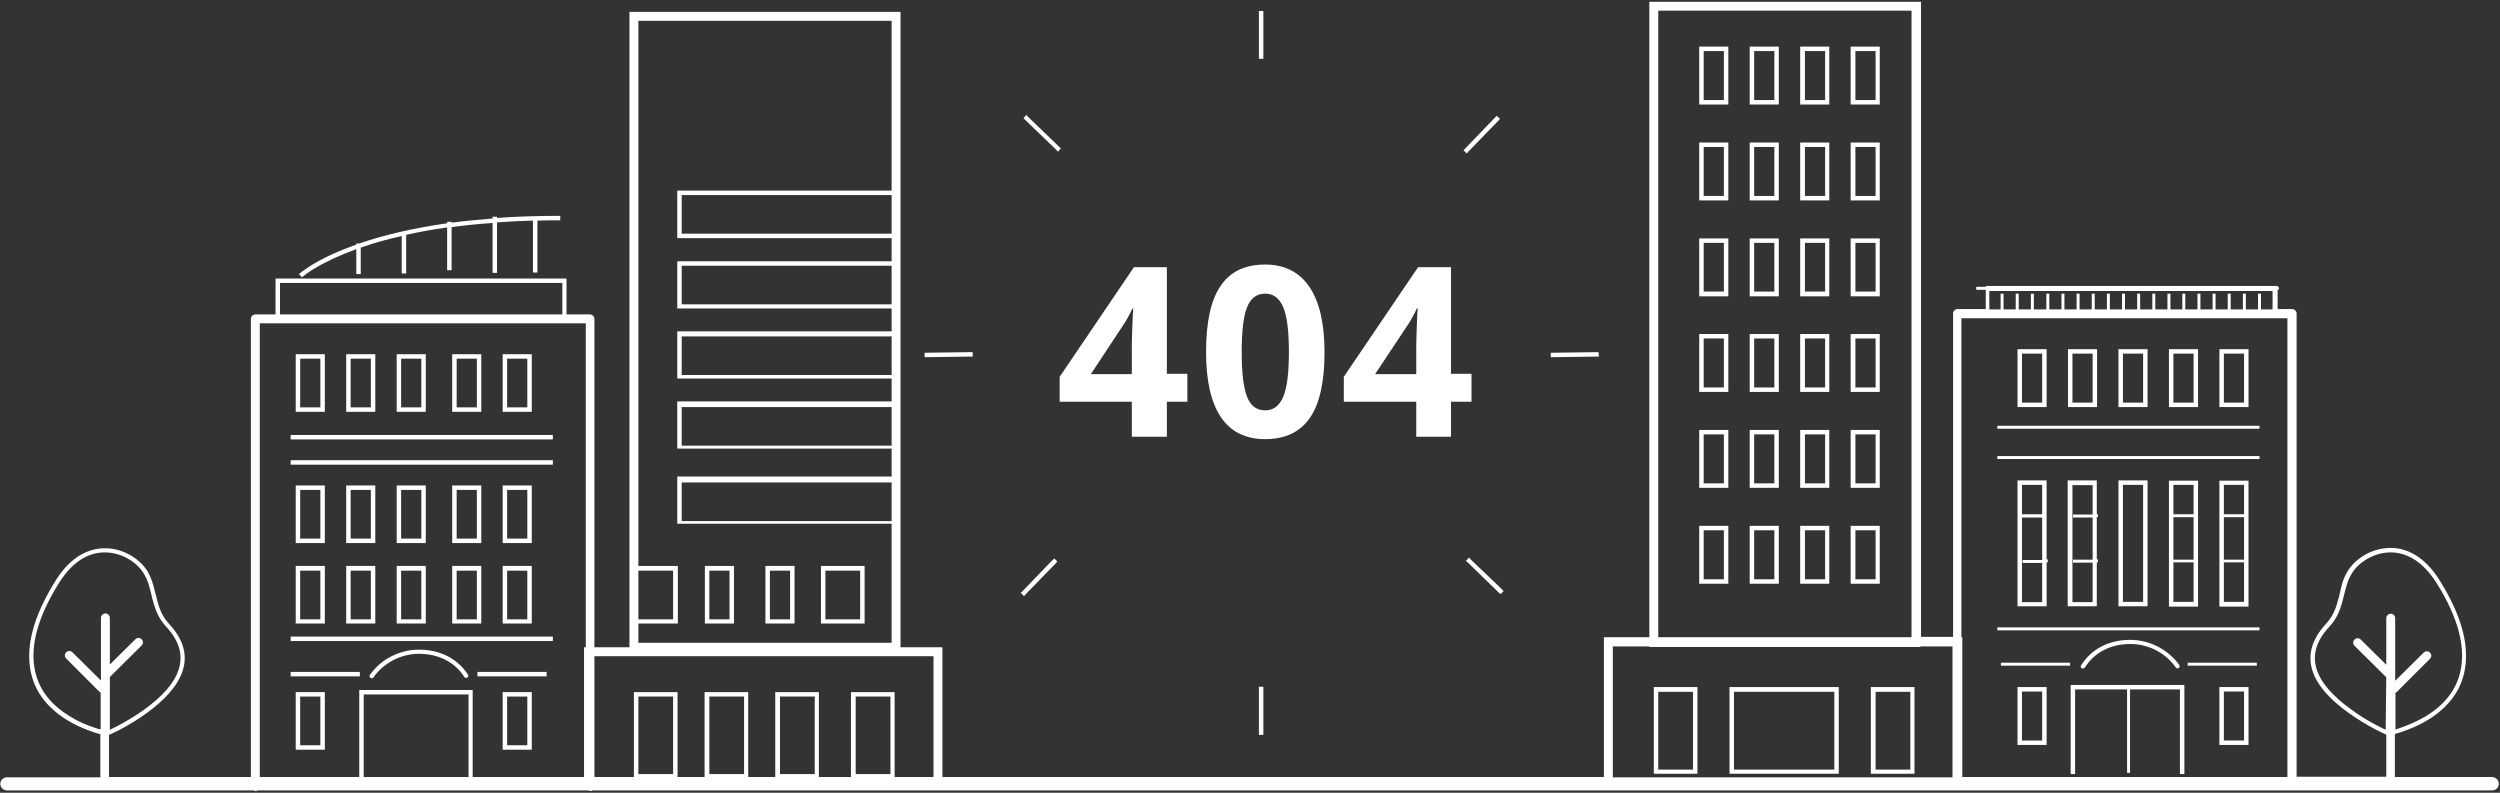 <?xml version="1.0" encoding="utf-8"?>
<!-- Generator: Adobe Illustrator 19.2.1, SVG Export Plug-In . SVG Version: 6.00 Build 0)  -->
<svg version="1.1" id="Layer_1" xmlns="http://www.w3.org/2000/svg" xmlns:xlink="http://www.w3.org/1999/xlink" x="0px" y="0px"
	 viewBox="0 0 842 267" style="enable-background:new 0 0 842 267;" xml:space="preserve">
<rect x="0" y="0" width="842" height="267" fill="#333333" stroke="none"/>
<style type="text/css">
	.st0{fill:#FFFFFF;}
</style>
<title>Group 7</title>
<desc>Created with Sketch.</desc>
<g>
	<path class="st0" d="M426.1,147.9c6.8,0,11.8-2.4,15.1-7.2s4.9-12.2,4.9-22.1c0-9.6-1.7-17-5.1-22c-3.4-5-8.4-7.5-14.9-7.5
		c-6.8,0-11.8,2.4-15,7.2c-3.3,4.8-4.9,12.2-4.9,22.3c0,9.7,1.7,17,5,21.9S419.5,147.9,426.1,147.9z M420,103.5
		c1.2-3.1,3.3-4.6,6.1-4.6c2.8,0,4.8,1.5,6.1,4.6c1.3,3.1,1.9,8.1,1.9,15.1c0,6.9-0.6,11.9-1.9,15s-3.3,4.6-6.1,4.6
		c-2.9,0-4.9-1.5-6.1-4.6s-1.8-8.1-1.8-15.1C418.2,111.6,418.8,106.5,420,103.5z"/>
	<path class="st0" d="M476.9,147.1h11.8v-11.8h6.9v-9.4h-6.9V90h-11.1l-25,36.9v8.4h24.4V147.1z M463.2,125.9l10.5-15.8
		c1.4-2,2.5-4.1,3.5-6.2h0.3c-0.1,0.5-0.2,2.3-0.3,5.4c-0.1,3.1-0.2,5.4-0.2,7v9.7H463.2z"/>
	<path class="st0" d="M356.8,135.3h24.4v11.8H393v-11.8h6.9v-9.4H393V90h-11.1l-25,36.9V135.3z M377.9,110.1c1.4-2,2.5-4.1,3.5-6.2
		h0.3c-0.1,0.5-0.2,2.3-0.3,5.4c-0.1,3.1-0.2,5.4-0.2,7v9.7h-13.8L377.9,110.1z"/>
	<rect x="97.9" y="146.5" class="st0" width="88.3" height="1.5"/>
	<rect x="97.9" y="214.4" class="st0" width="88.3" height="1.5"/>
	<rect x="97.9" y="155" class="st0" width="88.3" height="1.5"/>
	<rect x="97.9" y="226.3" class="st0" width="23.3" height="1.5"/>
	<rect x="160.8" y="226.3" class="st0" width="23.3" height="1.5"/>
	<path class="st0" d="M109.4,138.7v-19.4h-9.8v19.4H109.4z M101.1,120.8h6.8v16.4h-6.8V120.8z"/>
	<path class="st0" d="M99.6,190.7V210h9.8v-19.4H99.6z M107.9,208.6h-6.8v-16.4h6.8V208.6z"/>
	<path class="st0" d="M99.6,233.1v19.4h9.8v-19.4H99.6z M107.9,251h-6.8v-16.4h6.8V251z"/>
	<path class="st0" d="M109.4,163.5h-9.8v19.4h9.8V163.5z M101.1,181.4V165h6.8v16.4H101.1z"/>
	<path class="st0" d="M126.4,138.7v-19.4h-9.8v19.4H126.4z M118.1,120.8h6.8v16.4h-6.8V120.8z"/>
	<path class="st0" d="M116.6,190.7V210h9.8v-19.4H116.6z M124.9,208.6h-6.8v-16.4h6.8V208.6z"/>
	<path class="st0" d="M126.4,163.5h-9.8v19.4h9.8V163.5z M118.1,181.4V165h6.8v16.4H118.1z"/>
	<path class="st0" d="M143.4,138.7v-19.4h-9.8v19.4H143.4z M135.1,120.8h6.8v16.4h-6.8V120.8z"/>
	<path class="st0" d="M133.6,190.7V210h9.8v-19.4H133.6z M141.9,208.6h-6.8v-16.4h6.8V208.6z"/>
	<path class="st0" d="M247.2,210v-19.4h-9.8V210H247.2z M238.9,192.2h6.8v16.4h-6.8V192.2z"/>
	<path class="st0" d="M143.4,163.5h-9.8v19.4h9.8V163.5z M135.1,181.4V165h6.8v16.4H135.1z"/>
	<path class="st0" d="M162.1,138.7v-19.4h-9.8v19.4H162.1z M153.8,120.8h6.8v16.4h-6.8V120.8z"/>
	<path class="st0" d="M152.3,190.7V210h9.8v-19.4H152.3z M160.6,208.6h-6.8v-16.4h6.8V208.6z"/>
	<path class="st0" d="M267.6,210v-19.4h-9.8V210H267.6z M259.3,192.2h6.8v16.4h-6.8V192.2z"/>
	<path class="st0" d="M162.1,163.5h-9.8v19.4h9.8V163.5z M153.8,181.4V165h6.8v16.4H153.8z"/>
	<path class="st0" d="M179.1,138.7v-19.4h-9.8v19.4H179.1z M170.8,120.8h6.8v16.4h-6.8V120.8z"/>
	<path class="st0" d="M169.3,190.7V210h9.8v-19.4H169.3z M177.6,208.6h-6.8v-16.4h6.8V208.6z"/>
	<path class="st0" d="M291.2,210v-19.4h-14.7V210H291.2z M278,192.2h11.7v16.4H278V192.2z"/>
	<path class="st0" d="M169.3,233.1v19.4h9.8v-19.4H169.3z M177.6,251h-6.8v-16.4h6.8V251z"/>
	<path class="st0" d="M179.1,163.5h-9.8v19.4h9.8V163.5z M170.8,181.4V165h6.8v16.4H170.8z"/>
	<path class="st0" d="M141.1,218.8c-6.6,0-12.9,3.3-16.5,8.5c-0.2,0.3-0.2,0.8,0.2,1c0.3,0.2,0.8,0.2,1-0.2
		c3.4-4.8,9.2-7.9,15.3-7.9c6.6,0,12.1,2.8,15.3,7.8c0.2,0.3,0.7,0.5,1,0.2c0.3-0.2,0.5-0.7,0.2-1
		C154.1,221.8,148.2,218.8,141.1,218.8z"/>
	<path class="st0" d="M102.8,92.5c0.9-0.6,1.9-1.4,3.2-2.1c3.6-2.2,8.3-4.4,14-6.5v8.4h1.5v-8.9c4.2-1.5,8.8-2.8,13.8-3.9v12.6h1.5
		V79.1c4.3-1,8.9-1.8,13.8-2.5v14.4h1.5V76.5c4.4-0.6,9-1.1,13.8-1.4v16.8h1.5V74.9c3.9-0.3,7.9-0.5,12.1-0.6v17.5h1.5V74.3
		c2.5-0.1,5-0.1,7.7-0.1v-1.5c-7.5,0-14.6,0.2-21.3,0.7V73h-1.5v0.6c-4.8,0.4-9.4,0.8-13.8,1.4v-0.3h-1.5v0.5
		c-11.3,1.6-21.1,3.9-29.6,6.8h-1v0.4c-0.1,0-0.2,0.1-0.3,0.1c-6,2.1-10.8,4.4-14.6,6.7c-1.3,0.8-2.4,1.6-3.3,2.2
		c-0.5,0.4-0.9,0.7-1.1,0.9l1,1.1C102,93.2,102.3,92.9,102.8,92.5z"/>
	<rect x="672.7" y="143.4" class="st0" width="88.3" height="1"/>
	<rect x="672.7" y="211.3" class="st0" width="88.3" height="1"/>
	<rect x="672.7" y="153.6" class="st0" width="88.3" height="1"/>
	<rect x="736.8" y="223.2" class="st0" width="23.3" height="1"/>
	<rect x="673.9" y="223.2" class="st0" width="23.3" height="1"/>
	<path class="st0" d="M757.3,137.1v-19.5h-9.8v19.5H757.3z M749,119.1h6.8v16.5H749V119.1z"/>
	<path class="st0" d="M747.5,231.4v19.5h9.8v-19.5H747.5z M755.8,249.4H749v-16.5h6.8V249.4z"/>
	<path class="st0" d="M747.5,161.8v11.4v1v14.3v1v14.8h9.8v-42.4H747.5z M749,174.2h6.8v14.3H749V174.2z M749,202.7v-13.3h6.8v13.3
		H749z M755.8,163.3v9.9H749v-9.9H755.8z"/>
	<path class="st0" d="M740.3,137.1v-19.5h-9.8v19.5H740.3z M732,119.1h6.8v16.5H732V119.1z"/>
	<path class="st0" d="M623.3,15.7v19.5h9.8V15.7H623.3z M631.7,33.7h-6.8V17.2h6.8V33.7z"/>
	<path class="st0" d="M623.3,48v19.5h9.8V48H623.3z M631.7,66h-6.8V49.5h6.8V66z"/>
	<path class="st0" d="M730.5,161.8v11.4v1v14.3v1v14.8h9.8v-42.4H730.5z M732,174.2h6.8v14.3H732V174.2z M732,202.7v-13.3h6.8v13.3
		H732z M738.8,163.3v9.9H732v-9.9H738.8z"/>
	<path class="st0" d="M723.3,137.1v-19.5h-9.8v19.5H723.3z M715,119.1h6.8v16.5H715V119.1z"/>
	<path class="st0" d="M606.3,15.7v19.5h9.8V15.7H606.3z M614.7,33.7h-6.8V17.2h6.8V33.7z"/>
	<path class="st0" d="M606.3,48v19.5h9.8V48H606.3z M614.7,66h-6.8V49.5h6.8V66z"/>
	<path class="st0" d="M713.5,161.8v42.4h9.8v-42.4H713.5z M721.8,163.3v39.4H715v-39.4H721.8z"/>
	<path class="st0" d="M706.3,137.1v-19.5h-9.8v19.5H706.3z M698,119.1h6.8v16.5H698V119.1z"/>
	<path class="st0" d="M589.3,15.7v19.5h9.8V15.7H589.3z M597.6,33.7h-6.8V17.2h6.8V33.7z"/>
	<path class="st0" d="M589.3,48v19.5h9.8V48H589.3z M597.6,66h-6.8V49.5h6.8V66z"/>
	<path class="st0" d="M689.3,137.1v-19.5h-9.8v19.5H689.3z M681,119.1h6.8v16.5H681V119.1z"/>
	<path class="st0" d="M572.3,15.7v19.5h9.8V15.7H572.3z M580.6,33.7h-6.8V17.2h6.8V33.7z"/>
	<path class="st0" d="M572.3,48v19.5h9.8V48H572.3z M580.6,66h-6.8V49.5h6.8V66z"/>
	<path class="st0" d="M623.3,80.3v19.5h9.8V80.3H623.3z M631.7,98.2h-6.8V81.8h6.8V98.2z"/>
	<path class="st0" d="M606.3,80.3v19.5h9.8V80.3H606.3z M614.7,98.2h-6.8V81.8h6.8V98.2z"/>
	<path class="st0" d="M589.3,80.3v19.5h9.8V80.3H589.3z M597.6,98.2h-6.8V81.8h6.8V98.2z"/>
	<path class="st0" d="M572.3,80.3v19.5h9.8V80.3H572.3z M580.6,98.2h-6.8V81.8h6.8V98.2z"/>
	<path class="st0" d="M623.3,112.5V132h9.8v-19.5H623.3z M631.7,130.5h-6.8V114h6.8V130.5z"/>
	<path class="st0" d="M606.3,112.5V132h9.8v-19.5H606.3z M614.7,130.5h-6.8V114h6.8V130.5z"/>
	<path class="st0" d="M589.3,112.5V132h9.8v-19.5H589.3z M597.6,130.5h-6.8V114h6.8V130.5z"/>
	<path class="st0" d="M572.3,112.5V132h9.8v-19.5H572.3z M580.6,130.5h-6.8V114h6.8V130.5z"/>
	<path class="st0" d="M623.3,144.8v19.5h9.8v-19.5H623.3z M631.7,162.8h-6.8v-16.5h6.8V162.8z"/>
	<path class="st0" d="M606.3,144.8v19.5h9.8v-19.5H606.3z M614.7,162.8h-6.8v-16.5h6.8V162.8z"/>
	<path class="st0" d="M589.3,144.8v19.5h9.8v-19.5H589.3z M597.6,162.8h-6.8v-16.5h6.8V162.8z"/>
	<path class="st0" d="M572.3,144.8v19.5h9.8v-19.5H572.3z M580.6,162.8h-6.8v-16.5h6.8V162.8z"/>
	<path class="st0" d="M623.3,177.1v19.5h9.8v-19.5H623.3z M631.7,195.1h-6.8v-16.5h6.8V195.1z"/>
	<path class="st0" d="M606.3,177.1v19.5h9.8v-19.5H606.3z M614.7,195.1h-6.8v-16.5h6.8V195.1z"/>
	<path class="st0" d="M589.3,177.1v19.5h9.8v-19.5H589.3z M597.6,195.1h-6.8v-16.5h6.8V195.1z"/>
	<path class="st0" d="M572.3,177.1v19.5h9.8v-19.5H572.3z M580.6,195.1h-6.8v-16.5h6.8V195.1z"/>
	<path class="st0" d="M679.5,231.4v19.5h9.8v-19.5H679.5z M687.8,249.4H681v-16.5h6.8V249.4z"/>
	<path class="st0" d="M689.3,161.8h-9.8v11.4v1v30h9.8v-14.8h0.4v-1h-0.4V161.8z M687.8,189.5v13.3H681v-28.5h6.8v14.3h-6.6v1H687.8
		z M687.8,173.2H681v-9.9h6.8V173.2z"/>
	<polygon class="st0" points="698.2,230.7 697.4,230.7 697.4,231.4 697.4,260.7 698.9,260.7 698.9,232.2 716.4,232.2 716.4,260.3 
		717.4,260.3 717.4,232.2 734.2,232.2 734.2,260.7 735.7,260.7 735.7,231.4 735.7,230.7 734.9,230.7 	"/>
	<path class="st0" d="M702.2,224.8c3.2-5.1,8.7-7.9,15.3-7.9c6.1,0,11.9,3,15.3,7.9c0.2,0.3,0.7,0.4,1,0.2s0.4-0.7,0.2-1
		c-3.7-5.2-10-8.5-16.5-8.5c-7.1,0-13.1,3-16.6,8.6c-0.2,0.3-0.1,0.8,0.2,1C701.5,225.2,702,225.1,702.2,224.8z"/>
	<path class="st0" d="M630.1,231.4v29.2h14.7v-29.2H630.1z M643.4,259.2h-11.7v-26.2h11.7V259.2z"/>
	<path class="st0" d="M582.5,231.4v29.2h36.8v-29.2H582.5z M617.8,259.2H584v-26.2h33.8V259.2z"/>
	<path class="st0" d="M557,231.4v29.2h14.7v-29.2H557z M570.2,259.2h-11.7v-26.2h11.7V259.2z"/>
	<path class="st0" d="M706.6,174.2v-1h-0.4v-11.4h-9.8v42.4h9.8v-14.8h0.4v-1h-0.4v-14.3H706.6z M704.8,188.5h-6.6v1h6.6v13.3H698
		v-39.4h6.8v9.9h-6.6v1h6.6V188.5z"/>
	<path class="st0" d="M839.3,261.7h-32.7v-14.5c0.6-0.2,1.3-0.4,2-0.6c3-1,6.1-2.3,8.9-4c6.3-3.8,10.8-9,12.4-15.8
		c2-8.5-0.4-18.8-8.2-31.3c-4.9-7.9-11.3-11.5-17.9-10.9c-5.5,0.4-10.7,3.7-13.2,7.9c-1.2,2-1.8,3.7-2.6,7.5c-0.2,1-0.3,1.4-0.5,1.9
		c-0.9,3.6-2,5.9-4.1,8.2c-9.7,10.5-5.3,20.9,7.9,30.2c2.8,2,5.8,3.8,8.8,5.4c1.1,0.5,2,1,2.9,1.4c0.2,0.1,0.5,0.2,0.7,0.3v14.2
		h-30.2v-156c0-0.8-0.7-1.5-1.5-1.5h-4.9v-6.5h0.4v-1h-0.4v-0.3h-0.7h-96.9h-0.7v0.3h-3.2v1h3.2v6.5h-9.5c-0.8,0-1.5,0.7-1.5,1.5
		v108.9h-10.8V2.1V0.6h-1.5H557h-1.5v1.5v212.5h-13.8h-1.5v1.5v45.6H317.4v-42.2v-1.5h-1.5h-12.6V5.5V4h-1.5h-88.3h-1.5v1.5v212.5
		h-11.8V107.4c0-0.8-0.7-1.5-1.5-1.5h-7.9V93.8H92.8v12.1H86c-0.8,0-1.5,0.7-1.5,1.5v154.3H36.7v-14.2c0.2-0.1,0.4-0.2,0.7-0.3
		c0.9-0.4,1.9-0.9,2.9-1.4c3-1.6,6-3.4,8.8-5.4c13.1-9.4,17.6-19.8,7.9-30.2c-2.1-2.3-3.2-4.6-4.1-8.2c-0.1-0.5-0.2-0.9-0.5-1.9
		c-0.9-3.7-1.4-5.4-2.6-7.5c-2.5-4.2-7.7-7.5-13.2-7.9c-6.7-0.5-13,3-17.9,10.9c-7.8,12.5-10.2,22.8-8.2,31.3
		c1.6,6.8,6.1,12,12.4,15.8c2.8,1.7,5.9,3,8.9,4c0.7,0.2,1.3,0.4,2,0.6v14.5H2.3c-1.2,0-2.2,1-2.2,2.2c0,1.2,1,2.2,2.2,2.2h83.1
		c0.2,0.1,0.4,0.2,0.7,0.2s0.5-0.1,0.7-0.2h111.4c0.2,0.1,0.4,0.2,0.7,0.2s0.5-0.1,0.7-0.2h639.8c1.2,0,2.2-1,2.2-2.2
		C841.6,262.7,840.5,261.7,839.3,261.7z M803.5,245.8c-0.9-0.4-1.8-0.9-2.8-1.4c-2.9-1.5-5.9-3.3-8.6-5.3
		c-12.5-8.9-16.6-18.4-7.6-28c2.3-2.5,3.5-5,4.5-8.8c0.1-0.5,0.2-0.9,0.5-2c0.9-3.6,1.4-5.2,2.5-7c2.2-3.8,7-6.8,12-7.2
		c6.1-0.5,11.9,2.8,16.6,10.2c7.6,12.1,9.9,22.1,8,30.1c-1.5,6.4-5.7,11.3-11.7,14.9c-2.7,1.6-5.7,2.9-8.6,3.9
		c-0.5,0.2-1,0.3-1.5,0.5v-12.4c0.2-0.1,0.4-0.2,0.5-0.3l11.1-11.1c0.6-0.6,0.6-1.5,0-2.1c-0.6-0.6-1.5-0.6-2.1,0l-9.6,9.5v-21.1
		c0-0.8-0.7-1.5-1.5-1.5c-0.8,0-1.5,0.7-1.5,1.5v15.7l-8.6-8.5c-0.6-0.6-1.5-0.6-2.1,0s-0.6,1.5,0,2.1l10.7,10.6L803.5,245.8
		C803.5,245.8,803.5,245.8,803.5,245.8z M32.2,245.2c-2.9-0.9-5.9-2.2-8.6-3.9c-6-3.6-10.2-8.5-11.7-14.9c-1.9-8,0.4-18,8-30.1
		c4.7-7.5,10.5-10.7,16.6-10.2c5,0.4,9.8,3.4,12,7.2c1.1,1.8,1.6,3.4,2.5,7c0.2,1,0.3,1.4,0.5,2c1,3.8,2.2,6.3,4.5,8.8
		c8.9,9.6,4.9,19.1-7.6,28c-2.7,2-5.7,3.7-8.6,5.3c-1,0.5-2,1-2.8,1.4c0,0,0,0,0,0V228l10.7-10.6c0.6-0.6,0.6-1.5,0-2.1
		c-0.6-0.6-1.5-0.6-2.1,0l-8.6,8.5v-15.7c0-0.8-0.7-1.5-1.5-1.5c-0.8,0-1.5,0.7-1.5,1.5v21.1l-9.6-9.5c-0.6-0.6-1.5-0.6-2.1,0
		c-0.6,0.6-0.6,1.5,0,2.1l11.1,11.1c0.2,0.2,0.3,0.3,0.5,0.3v12.4C33.3,245.6,32.8,245.4,32.2,245.2z M660.6,214.7V107.2h109.8
		v154.5H660.9v-45.6v-1.5H660.6z M670,98h95.4v6.2h-3.9v-5.3h-1v5.3h-4.1v-5.3h-1v5.3h-4.1v-5.3h-1v5.3h-4.1v-5.3h-1v5.3h-4.1v-5.3
		h-1v5.3h-4.1v-5.3h-1v5.3H731v-5.3h-1v5.3h-4.1v-5.3h-1v5.3h-4.1v-5.3h-1v5.3h-4.1v-5.3h-1v5.3h-4.1v-5.3h-1v5.3h-4.1v-5.3h-1v5.3
		h-4.1v-5.3h-1v5.3h-4.1v-5.3h-1v5.3h-4.1v-5.3h-1v5.3H685v-5.3h-1v5.3h-4.1v-5.3h-1v5.3h-4.1v-5.3h-1v5.3H670V98z M558.5,3.6h85.3
		v211h-85.3V3.6z M543.2,217.7h12.3v0.2h1.5h88.3h1.5v-0.2h10.8v44.1H543.2V217.7z M228.3,210v-19.4H215V7h85.3v57.2h-71.5h-0.7V65
		v14.5v0.7h0.7h71.5V88h-71.5h-0.7v0.7v14.5v0.7h0.7h71.5v7.7h-71.5h-0.7v0.7v14.5v0.7h0.7h71.5v7.7h-71.5h-0.7v0.7v14.5v0.7h0.7
		h71.5v9.4h-71.5h-0.7v0.7v14.5v0.7h0.7h71.5v40.1H215V210H228.3z M215,208.6v-16.4h11.7v16.4H215z M229.6,162.5h70.7v13h-70.7
		V162.5z M229.6,137.1h70.7v13h-70.7V137.1z M229.6,113.3h70.7v13h-70.7V113.3z M229.6,89.5h70.7v13h-70.7V89.5z M229.6,65.7h70.7
		v13h-70.7V65.7z M314.4,221v40.7h-13.1v-28.6h-14.7v28.6h-10.8v-28.6h-14.7v28.6h-9.1v-28.6h-14.7v28.6h-9.1v-28.6h-14.7v28.6
		h-13.3V221H314.4z M288.2,260.7v-26.1h11.7v26.1H288.2z M262.7,260.7v-26.1h11.7v26.1H262.7z M238.9,260.7v-26.1h11.7v26.1H238.9z
		 M215,260.7v-26.1h11.7v26.1H215z M94.3,95.3h95.1v10.6H94.3V95.3z M87.5,108.9h109.8v109.1h-0.6v1.5v42.2h-37.5v-28.6v-0.7h-0.7
		h-36.8H121v0.7v28.6H87.5V108.9z M122.5,233.9h35.3v27.8h-35.3V233.9z"/>
	<polygon class="st0" points="425.5,19.1 425.5,4.4 425.5,3.7 424,3.7 424,4.4 424,19.1 424,19.8 425.5,19.8 	"/>
	<polygon class="st0" points="312.2,120.3 326.9,120.1 327.6,120.1 327.6,118.6 326.8,118.6 312.2,118.8 311.4,118.8 311.4,120.3 	
		"/>
	<polygon class="st0" points="523,120.3 537.7,120.1 538.5,120.1 538.4,118.6 537.7,118.6 523,118.8 522.3,118.8 522.3,120.3 	"/>
	<polygon class="st0" points="345.4,200.2 355.6,189.7 356.1,189.1 355.1,188.1 354.5,188.6 344.3,199.2 343.8,199.7 344.9,200.8 	
		"/>
	<polygon class="st0" points="494.5,51.1 504.7,40.6 505.2,40 504.1,39 503.6,39.5 493.4,50.1 492.9,50.6 494,51.7 	"/>
	<polygon class="st0" points="355.8,50.5 356.3,51.1 357.3,50 356.8,49.5 346.2,39.3 345.7,38.7 344.7,39.8 345.2,40.3 	"/>
	<polygon class="st0" points="494.8,187.8 493.7,188.9 494.3,189.4 504.8,199.6 505.4,200.1 506.4,199.1 505.9,198.5 495.3,188.4 	
		"/>
	<polygon class="st0" points="424,246.7 424,247.5 425.5,247.5 425.5,246.7 425.5,232.1 425.5,231.3 424,231.3 424,232.1 	"/>
</g>
</svg>
